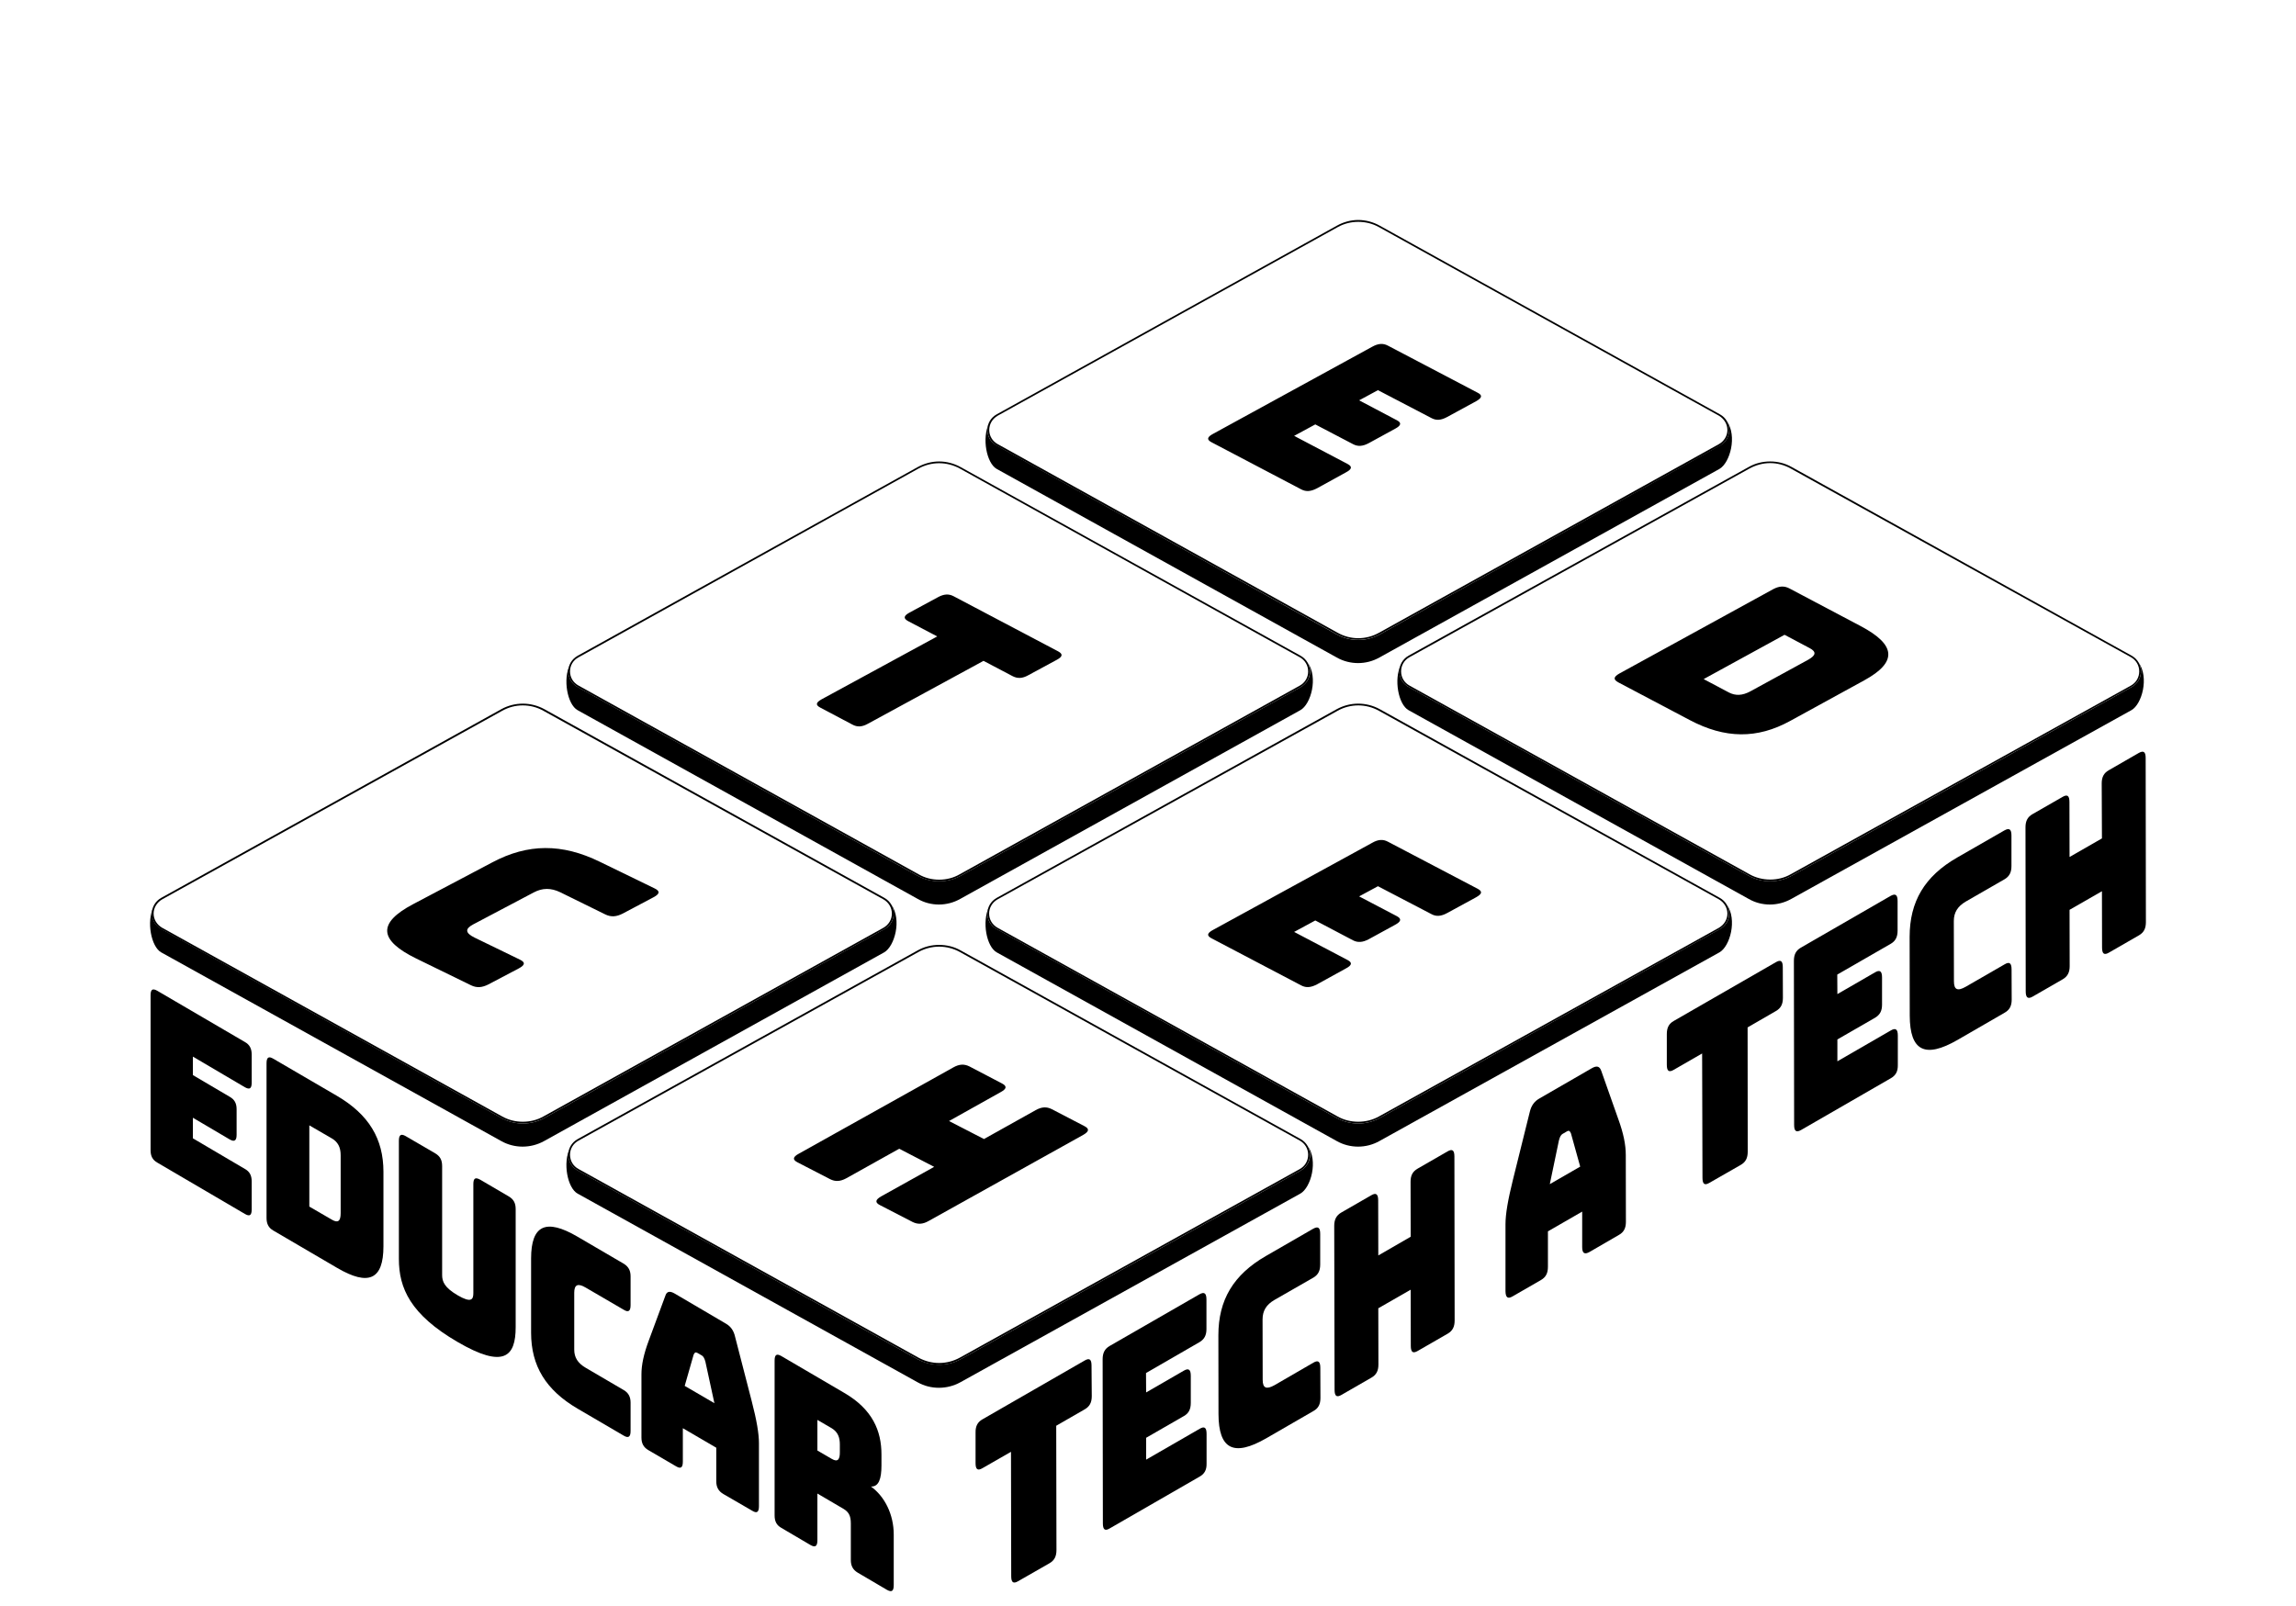<svg version="1.2" xmlns="http://www.w3.org/2000/svg" viewBox="0 0 1964 1374" width="1964" height="1374">
	<title>New Project-svg</title>
	<style>
		.s0 { fill: currentColor } 
	</style>
	<g id="&lt;Group&gt;">
		<path id="&lt;Path&gt;" class="s0" d="m756.3 814.8l-290.8 161.4c-11.5 6.4-25.5 6.4-36.8 0l-290.8-161.4c-8.6-4.8-12.8-26.4-6.5-39.1-3 6.8-0.7 15.3 6.8 19.2l290.8 161.6c11.3 6.3 25.3 6.3 36.6 0l290.9-161.6c8-4.3 10-13.9 5.9-21 9.2 12.8 2.9 35.8-6.1 40.9z"/>
		<path id="&lt;Path&gt;" class="s0" d="m1112.3 607.6l-290.8 161.4c-11.4 6.5-25.4 6.5-36.6 0l-290.8-161.4c-8.7-4.8-12.9-26.5-6.5-39.2-3.2 6.8-0.8 15.4 6.6 19.4l290.8 161.5c11.5 6.2 25.5 6.2 36.7 0l291-161.5c7.9-4.5 10-14 5.9-21 9.1 12.8 2.8 35.8-6.3 40.8z"/>
		<path id="&lt;Path&gt;" class="s0" d="m1470.8 401.2l-290.8 161.3c-11.3 6.4-25.3 6.4-36.6 0l-290.8-161.3c-8.7-4.9-12.9-26.5-6.5-39.2-3.2 6.8-0.9 15.2 6.6 19.2l290.8 161.6c11.4 6.3 25.4 6.3 36.7 0l290.9-161.6c8.1-4.3 10.1-13.9 6-21 9.1 12.8 2.8 35.8-6.3 41z"/>
		<path id="&lt;Path&gt;" class="s0" d="m1823.2 607.6l-290.8 161.4c-11.5 6.5-25.5 6.5-36.7 0l-290.8-161.4c-8.7-4.8-12.9-26.5-6.5-39.2-3.1 6.8-0.8 15.4 6.7 19.4l290.8 161.5c11.4 6.2 25.4 6.2 36.6 0l290.9-161.5c8-4.5 10.1-14 6-21 9.1 12.8 2.8 35.8-6.2 40.8z"/>
		<path id="&lt;Path&gt;" class="s0" d="m1470.8 814.8l-290.8 161.4c-11.3 6.4-25.3 6.4-36.6 0l-290.8-161.4c-8.7-4.8-12.9-26.4-6.5-39.1-3.2 6.8-0.9 15.3 6.6 19.2l290.8 161.6c11.4 6.3 25.4 6.3 36.7 0l290.9-161.6c8.1-4.3 10.1-13.9 6-21 9.1 12.8 2.8 35.8-6.3 40.9z"/>
		<path id="&lt;Path&gt;" class="s0" d="m1112.3 1021.2l-290.8 161.4c-11.4 6.3-25.4 6.3-36.6 0l-290.8-161.4c-8.7-4.8-12.9-26.5-6.5-39.2-3.2 6.8-0.8 15.4 6.6 19.4l290.8 161.5c11.5 6.2 25.5 6.2 36.7 0l291-161.5c7.9-4.5 10-14 5.9-21.1 9.1 12.8 2.8 35.8-6.3 40.9z"/>
	</g>
	<g id="&lt;Group&gt;">
		<path id="&lt;Compound Path&gt;" fill-rule="evenodd" class="s0" d="m465.6 606.7l290.8 161.4c10.8 6 10.8 21 0 26.9l-290.8 161.5c-5.7 3.1-12.1 4.7-18.4 4.7-6.3 0-12.7-1.6-18.3-4.7l-290.9-161.5c-10.8-5.9-10.8-20.9 0-26.9l290.9-161.4c5.6-3.1 12-4.7 18.3-4.7 6.3 0 12.7 1.6 18.4 4.7zm-36 1.4l-290.8 161.3c-4.5 2.6-7.4 7.2-7.4 12.2 0 5.1 2.9 9.6 7.4 12.2l290.8 161.4c5.4 3 11.4 4.5 17.6 4.5 6.2 0 12.3-1.5 17.6-4.5l290.8-161.4c4.6-2.6 7.3-7.1 7.3-12.2 0-5-2.7-9.6-7.3-12.2l-290.8-161.3c-5.3-3-11.4-4.6-17.6-4.6-6.2 0-12.2 1.6-17.6 4.6z"/>
		<path id="&lt;Compound Path&gt;" fill-rule="evenodd" class="s0" d="m821.7 399.6l290.8 161.4c10.7 6 10.7 20.9 0 26.9l-290.8 161.4c-5.6 3.2-12 4.7-18.4 4.7-6.3 0-12.6-1.5-18.3-4.7l-290.8-161.4c-10.8-6-10.8-20.9 0-26.9l290.8-161.4c5.7-3.1 12-4.8 18.3-4.8 6.4 0 12.8 1.7 18.4 4.8zm-35.9 1.2l-290.8 161.5c-4.7 2.5-7.4 7-7.4 12.2 0 5 2.7 9.6 7.4 12.1l290.8 161.4c5.3 3.1 11.4 4.6 17.5 4.6 6.2 0 12.3-1.5 17.6-4.6l290.9-161.4c4.5-2.5 7.2-7.1 7.2-12.1 0-5.2-2.7-9.7-7.2-12.2l-290.9-161.5c-5.3-2.9-11.4-4.5-17.6-4.5-6.1 0-12.2 1.6-17.5 4.5z"/>
		<path id="&lt;Compound Path&gt;" fill-rule="evenodd" class="s0" d="m1180.3 193.1l290.8 161.3c10.8 5.9 10.8 20.9 0 27l-290.8 161.3c-5.7 3.2-12.1 4.7-18.5 4.7-6.2 0-12.6-1.5-18.3-4.7l-290.8-161.3c-10.8-6.1-10.8-21.1 0-27l290.8-161.3c5.7-3.2 12.1-4.9 18.3-4.9 6.4 0 12.8 1.7 18.5 4.9zm-36 1.2l-290.8 161.3c-4.6 2.7-7.3 7.2-7.3 12.3 0 5 2.7 9.6 7.3 12.1l290.8 161.4c5.4 3 11.4 4.6 17.5 4.6 6.3 0 12.3-1.6 17.7-4.6l290.8-161.4c4.5-2.5 7.3-7.1 7.3-12.1 0-5.1-2.8-9.6-7.3-12.3l-290.8-161.3c-5.4-3-11.4-4.5-17.7-4.5-6.1 0-12.1 1.5-17.5 4.5z"/>
		<path id="&lt;Compound Path&gt;" fill-rule="evenodd" class="s0" d="m1532.5 399.5l290.8 161.4c10.8 6 10.8 21 0 26.9l-290.8 161.5c-5.7 3.1-11.9 4.7-18.3 4.7-6.4 0-12.6-1.6-18.3-4.7l-290.9-161.5c-10.7-5.9-10.7-20.9 0-26.9l290.9-161.4c5.7-3.2 11.9-4.7 18.3-4.7 6.4 0 12.6 1.5 18.3 4.7zm-35.9 1.3l-290.8 161.4c-4.6 2.5-7.3 7.1-7.3 12.2 0 5.1 2.7 9.7 7.3 12.2l290.8 161.4c5.3 3 11.5 4.5 17.6 4.5 6.2 0 12.3-1.5 17.5-4.5l291-161.4c4.5-2.5 7.2-7.1 7.2-12.2 0-5.1-2.7-9.7-7.2-12.2l-291-161.4c-5.2-2.9-11.3-4.6-17.5-4.6-6.1 0-12.3 1.7-17.6 4.6z"/>
		<path id="&lt;Compound Path&gt;" fill-rule="evenodd" class="s0" d="m1180.2 606.7l290.8 161.4c10.8 6 10.8 21 0 26.9l-290.8 161.5c-5.7 3.1-12 4.7-18.4 4.7-6.3 0-12.6-1.6-18.3-4.7l-290.8-161.5c-10.8-5.9-10.8-20.9 0-26.9l290.8-161.4c5.7-3.1 12-4.7 18.3-4.7 6.4 0 12.7 1.6 18.4 4.7zm-36 1.4l-290.8 161.3c-4.6 2.6-7.3 7.2-7.3 12.2 0 5.1 2.7 9.6 7.3 12.2l290.8 161.4c5.3 3 11.5 4.5 17.6 4.5 6.2 0 12.3-1.5 17.7-4.5l290.8-161.4c4.5-2.6 7.3-7.1 7.3-12.2 0-5-2.8-9.6-7.3-12.2l-290.8-161.3c-5.4-3-11.5-4.6-17.7-4.6-6.1 0-12.3 1.6-17.6 4.6z"/>
		<path id="&lt;Compound Path&gt;" fill-rule="evenodd" class="s0" d="m821.7 813.1l290.8 161.4c10.7 6 10.7 21 0 27l-290.8 161.4c-5.6 3.2-12 4.7-18.4 4.7-6.3 0-12.6-1.5-18.3-4.7l-290.8-161.4c-10.8-6-10.8-21 0-27l290.8-161.4c5.7-3.2 12-4.7 18.3-4.7 6.4 0 12.8 1.5 18.4 4.7zm-35.9 1.3l-290.8 161.4c-4.7 2.5-7.4 7.1-7.4 12.1 0 5.2 2.7 9.8 7.4 12.3l290.8 161.4c5.3 2.9 11.4 4.5 17.5 4.5 6.2 0 12.3-1.6 17.6-4.5l290.9-161.4c4.5-2.5 7.2-7.1 7.2-12.3 0-5-2.7-9.6-7.2-12.1l-290.9-161.4c-5.3-2.9-11.4-4.5-17.6-4.5-6.1 0-12.2 1.6-17.5 4.5z"/>
	</g>
	<g id="&lt;Group&gt;">
		<path id="&lt;Compound Path&gt;" class="s0" d="m870.9 1352.8c-4.1 2.4-5.9 1.1-5.9-4.3l-0.2-106.4-24.4 14c-4.1 2.4-5.9 1.1-5.9-4.3v-26.2c-0.1-5.4 1.7-8.9 5.9-11.3l87.4-50.3c4.1-2.4 5.9-1.1 5.9 4.4l0.2 26.1c0 5.5-1.9 8.9-6.1 11.3l-24.3 14 0.2 106.3c0 5.5-1.8 8.9-5.9 11.3z"/>
		<path id="&lt;Compound Path&gt;" class="s0" d="m949.3 1307.6c-4.1 2.5-5.9 1.1-5.9-4.3l-0.2-140.4c0-5.4 1.8-8.9 5.9-11.3l76.8-44.2c4.2-2.4 6.1-1.1 6.1 4.4v25.3c0 5.4-1.9 8.8-6 11.2l-45.7 26.4 0.1 16.6 32.2-18.6c4.1-2.4 6-1.1 6 4.4v23.2c0 5.4-1.8 8.9-5.9 11.2l-32.3 18.6v18.7l45.8-26.4c4.1-2.4 5.9-1.1 5.9 4.4v25.4c0.1 5.3-1.7 8.7-5.9 11.1z"/>
		<path id="&lt;Compound Path&gt;" class="s0" d="m1083.2 1230.5c-27.9 16.1-40.8 9.4-40.9-20.7l-0.1-67.4c0-30.3 12.9-51.8 40.6-67.8l40.4-23.3c4.3-2.4 6.1-1.1 6.1 4.4v26.1c0 5.5-1.8 8.9-5.9 11.3l-33.3 19.1c-7 4.1-10.1 9.3-10.1 16.7l0.1 51.6c0 7.1 3.1 8.5 10.1 4.6l33.3-19.3c4.1-2.4 5.9-0.9 5.9 4.4l0.1 25.8c0 5.4-1.8 8.9-6 11.2z"/>
		<path id="&lt;Compound Path&gt;" class="s0" d="m1147.5 1193.4c-4.1 2.4-5.9 1.1-5.9-4.4l-0.3-140.3c0-5.4 1.9-8.9 6-11.3l25.7-14.8c4.1-2.4 5.9-1 5.9 4.4l0.1 47.1 27.7-16-0.1-47.1c0-5.3 1.8-8.7 5.9-11.1l25.7-14.8c4.1-2.4 5.9-1.1 5.9 4.4l0.2 140.2c0 5.5-1.8 8.9-5.9 11.3l-25.7 14.8c-4.1 2.4-5.9 1.1-5.9-4.4l-0.1-48-27.7 15.9 0.1 48.1c0 5.5-1.8 8.8-5.9 11.2z"/>
		<path id="&lt;Compound Path&gt;" fill-rule="evenodd" class="s0" d="m1318.2 1095.1l-24.3 14c-4.1 2.4-6 1.1-6.1-4.4v-57.2c0-8.7 2-20.6 6.4-38.3l14.3-57.6c1.3-5.7 4-9.4 8.5-11.9l44.5-25.7c4.3-2.5 6.9-1.9 8.3 2.4l14.4 40.8c4.6 12.6 6.5 22.3 6.5 31l0.1 57.2c0 5.3-1.8 8.8-5.9 11.1l-25 14.5c-4.5 2.6-6.5 1.3-6.5-4.1v-30.3l-29.3 16.9v30.3c0 5.5-1.8 8.9-5.9 11.3zm7.5-82l26-15-7.9-28.4c-0.8-2.1-1.8-2.7-3.2-1.9l-4.1 2.4c-1.3 0.8-2.2 2.4-3 5.5z"/>
		<path id="&lt;Compound Path&gt;" class="s0" d="m1462.2 1012c-4.1 2.4-5.9 1.1-5.9-4.4l-0.3-106.3-24.3 14c-4.1 2.4-5.9 1.1-5.9-4.4v-26.1c0-5.5 1.7-8.9 5.9-11.3l87.4-50.3c4.1-2.4 5.9-1.1 5.9 4.3l0.1 26.2c0 5.5-1.8 8.9-6 11.3l-24.2 14 0.1 106.3c0 5.5-1.8 8.9-5.9 11.3z"/>
		<path id="&lt;Compound Path&gt;" class="s0" d="m1540.6 966.8c-4.1 2.3-5.9 1-5.9-4.4l-0.2-140.3c0-5.5 1.8-8.9 5.9-11.3l76.8-44.3c4.2-2.3 6-1 6 4.4v25.3c0 5.5-1.8 8.9-5.9 11.3l-45.7 26.3 0.1 16.7 32.2-18.6c4.1-2.4 6-1.1 6 4.4v23.2c0 5.4-1.8 8.7-5.9 11.2l-32.3 18.6v18.7l45.7-26.4c4.1-2.4 6-1.1 6 4.4v25.2c0.1 5.5-1.8 8.9-6 11.3z"/>
		<path id="&lt;Compound Path&gt;" class="s0" d="m1674.5 889.7c-27.9 16.1-40.8 9.4-40.9-20.7l-0.1-67.4c0-30.3 12.8-51.9 40.6-67.9l40.4-23.2c4.2-2.4 6.1-1.1 6.1 4.3v26.2c0 5.5-1.9 8.9-6 11.3l-33.2 19.1c-6.9 4.1-10.1 9.3-10.1 16.6l0.1 51.6c0 7.2 3.1 8.6 10.1 4.6l33.3-19.2c4-2.4 5.9-1.1 5.9 4.4l0.1 25.8c0 5.4-1.8 8.8-6 11.2z"/>
		<path id="&lt;Compound Path&gt;" class="s0" d="m1738.8 852.6c-4.1 2.4-6 1-6-4.4l-0.2-140.4c0-5.4 1.8-8.8 5.9-11.2l25.8-14.8c4.1-2.4 5.9-1.1 5.9 4.4l0.1 47 27.7-15.9-0.2-47.1c0-5.4 1.9-8.9 6-11.2l25.7-14.8c4.1-2.3 5.9-1 5.9 4.3l0.2 140.4c0 5.5-1.8 8.9-5.9 11.3l-25.7 14.8c-4.1 2.4-5.9 1.1-5.9-4.4l-0.1-48.1-27.7 15.9 0.1 48.2c0 5.3-1.8 8.8-5.9 11.2z"/>
	</g>
	<g id="&lt;Group&gt;">
		<path id="&lt;Compound Path&gt;" class="s0" d="m1036.2 378.3c-4.1-2.2-3.7-4.4 1.6-7.2l135.9-74.4c5.2-2.9 9.3-3.2 13.5-1l77 40.4c4 2.1 3.6 4.3-1.6 7.2l-24.6 13.4c-5.3 2.9-9.4 3.2-13.5 1l-45.8-23.9-16.1 8.7 32.4 17.1c4 2.1 3.6 4.4-1.6 7.2l-22.5 12.3c-5.2 2.8-9.4 3.1-13.5 0.9l-32.3-16.9-18.1 9.8 45.8 24.1c4.1 2.2 3.7 4.4-1.6 7.2l-24.5 13.5c-5.3 2.8-9.4 3.2-13.6 1z"/>
		<path id="&lt;Compound Path&gt;" class="s0" d="m1036.2 802.7c-4.1-2.2-3.7-4.4 1.6-7.2l135.9-74.4c5.2-3 9.3-3.2 13.5-1l77 40.4c4 2.2 3.6 4.3-1.6 7.2l-24.6 13.4c-5.3 2.9-9.4 3.2-13.5 1l-45.8-23.9-16.1 8.7 32.4 17c4 2.2 3.6 4.5-1.6 7.3l-22.5 12.3c-5.2 2.8-9.4 3.1-13.5 1l-32.3-17-18.1 9.8 45.8 24.1c4.1 2.2 3.7 4.4-1.6 7.2l-24.5 13.5c-5.3 2.8-9.4 3.2-13.6 1z"/>
		<path id="&lt;Compound Path&gt;" fill-rule="evenodd" class="s0" d="m1384.3 583.8c-4.4-2.4-4.2-4.6 0.8-7.5l131.8-72.3c5.2-2.7 9.4-2.9 13.9-0.5l60.9 32.2c30.4 16.1 31.3 30.8 3.1 46.3l-63.5 34.8c-28.2 15.5-55.6 15.3-86-0.8zm73-2.8l21.5 11.4c5.8 3 11.6 2.8 18.6-1l49.4-27c6.7-3.8 7-6.8 1.2-9.9l-21.5-11.4z"/>
		<path id="&lt;Compound Path&gt;" class="s0" d="m701.7 605.4c-4.2-2.2-3.9-4.3 1.1-7.1l98.9-53.8-24.9-13.1c-4.2-2.3-3.9-4.5 1.2-7.3l24.4-13.2c5-2.7 9.1-3 13.3-0.8l89.5 47.2c4.2 2.3 3.8 4.5-1.2 7.2l-24.4 13.2c-5 2.8-9.1 3-13.4 0.8l-24.9-13.1-98.9 53.8c-5 2.8-9.1 3-13.3 0.7z"/>
		<path id="&lt;Compound Path&gt;" class="s0" d="m356.1 820.1c-32.3-15.8-33.1-30.5-2.8-46.5l67.8-35.8c30.5-16.2 59.7-16.3 92-0.5l46.9 22.8c4.7 2.3 4.5 4.6-0.9 7.5l-26.4 14c-5.5 2.8-10 3.1-14.8 0.8l-38.6-19c-8.1-3.9-15.3-3.8-22.7 0.1l-51.9 27.4c-7.1 3.8-6.8 7.3 1.3 11.3l38.7 18.8c4.8 2.3 4.5 4.6-0.9 7.5l-26 13.7c-5.5 2.8-10 3.1-14.8 0.8z"/>
		<path id="&lt;Compound Path&gt;" class="s0" d="m682.3 994.5c-4.5-2.3-4.2-4.6 0.9-7.4l132.3-73.9c5-2.8 9.2-3.1 13.8-0.8l27.7 14.5c4.5 2.3 4.2 4.6-0.9 7.4l-44.3 24.8 29.9 15.4 44.2-24.7c5.2-2.9 9.4-3.1 13.9-0.8l27.7 14.4c4.5 2.3 4.2 4.6-0.8 7.5l-132.3 73.7c-5.1 2.9-9.3 3.1-13.9 0.8l-27.7-14.3c-4.5-2.3-4.1-4.6 0.9-7.5l45.4-25.3-29.9-15.5-45.3 25.3c-5.2 2.8-9.4 3-13.9 0.7z"/>
	</g>
	<g id="&lt;Group&gt;">
		<path id="&lt;Compound Path&gt;" class="s0" d="m134.6 994.7c-4.1-2.3-5.8-5.6-5.8-10.7v-132.4c0-5.1 1.7-6.3 5.8-3.9l74.9 43.8c4.1 2.3 5.8 5.7 5.8 10.8v23.9c0 5.1-1.7 6.3-5.8 4l-44.5-26.2v15.8l31.4 18.5c4.1 2.3 6 5.5 6 10.7v21.9c0 5-1.9 6.3-6 3.9l-31.4-18.5v17.6l44.5 26.2c4.1 2.3 5.8 5.6 5.8 10.7v23.9c0 5.1-1.7 6.3-5.8 3.9z"/>
		<path id="&lt;Compound Path&gt;" fill-rule="evenodd" class="s0" d="m233.8 1052.8c-4-2.3-5.8-5.7-5.8-10.7v-132.4c0-5.1 1.8-6.3 5.8-3.9l54.5 31.8c27.1 15.9 39.7 36.6 39.7 64.9v63.8c0 28.4-12.6 34.3-39.7 18.4zm30.8-20.5l19.3 11.2c5.1 3 7.5 1.4 7.5-5.5v-49.7c0-6.8-2.4-11.3-7.5-14.3l-19.3-11.2z"/>
		<path id="&lt;Compound Path&gt;" class="s0" d="m391.2 1148c-40.1-23.4-50-45.9-50-70.9v-101.1c0-5.1 1.8-6.3 5.8-4l25.4 14.8c4.1 2.5 5.8 5.7 5.8 10.9v93.1c0 5.6 1.9 10.7 13.3 17.4 11.5 6.7 13.4 3.7 13.4-1.8v-93.2c0-5.1 1.6-6.3 5.9-3.9l24.4 14.3c4.1 2.4 5.9 5.7 5.9 10.8v101.1c0 25-9.9 35.9-49.9 12.5z"/>
		<path id="&lt;Compound Path&gt;" class="s0" d="m494.1 1205.2c-27.1-15.9-39.8-36.5-39.8-65v-63.5c0-28.6 12.7-34.5 39.8-18.6l39.5 23.1c3.9 2.4 5.8 5.7 5.8 10.7v24.7c0 5.2-1.9 6.4-5.8 4l-32.6-19c-6.7-4-9.8-2.5-9.8 4.4v48.7c0 6.7 3.1 11.6 9.8 15.5l32.6 19.1c3.9 2.3 5.8 5.7 5.8 10.7v24.3c0 5.1-1.9 6.3-5.8 4z"/>
		<path id="&lt;Compound Path&gt;" fill-rule="evenodd" class="s0" d="m578.3 1254.5l-23.8-13.9c-4-2.4-5.8-5.7-5.8-10.7v-54c0-8.2 1.9-17.3 6.3-29.1l14.1-38.1c1.2-3.9 3.8-4.5 8.2-1.9l43.4 25.5c4.3 2.4 6.9 6 8.1 11.4l14.1 54.6c4.4 16.9 6.3 28.3 6.3 36.4v53.9c0 5.2-1.8 6.4-5.8 3.9l-24.5-14.2c-4.3-2.5-6.2-5.9-6.2-11v-28.7l-28.6-16.7v28.6c0 5.2-1.8 6.4-5.8 4zm7.4-68.8l25.4 14.8-7.7-35.5c-0.8-2.9-1.7-4.5-3-5.3l-4-2.3c-1.4-0.7-2.3-0.3-3.1 1.7z"/>
		<path id="&lt;Compound Path&gt;" fill-rule="evenodd" class="s0" d="m668.4 1307.2c-4.1-2.3-5.8-5.6-5.8-10.7v-132.4c0-5.1 1.7-6.3 5.8-3.9l53.8 31.5c24.2 14.1 31.8 32.5 31.8 52.7v9.4c0 11.4-2.3 18.3-9 18 11.8 8.5 19.5 23.9 19.5 41.1v43.2c0 5.2-1.7 6.4-5.8 4.1l-25-14.7c-4-2.4-5.9-5.7-5.9-10.8v-31.3c0-6.1-1.5-9.6-6.1-12.4l-22.5-13.2v40c0 5.2-1.9 6.4-6 4zm30.8-66.2l12.2 7.1c5.5 3.3 7 0.1 7-5.5v-6.9c0-5.6-1.5-10.5-7-13.8l-12.2-7.1z"/>
	</g>
</svg>